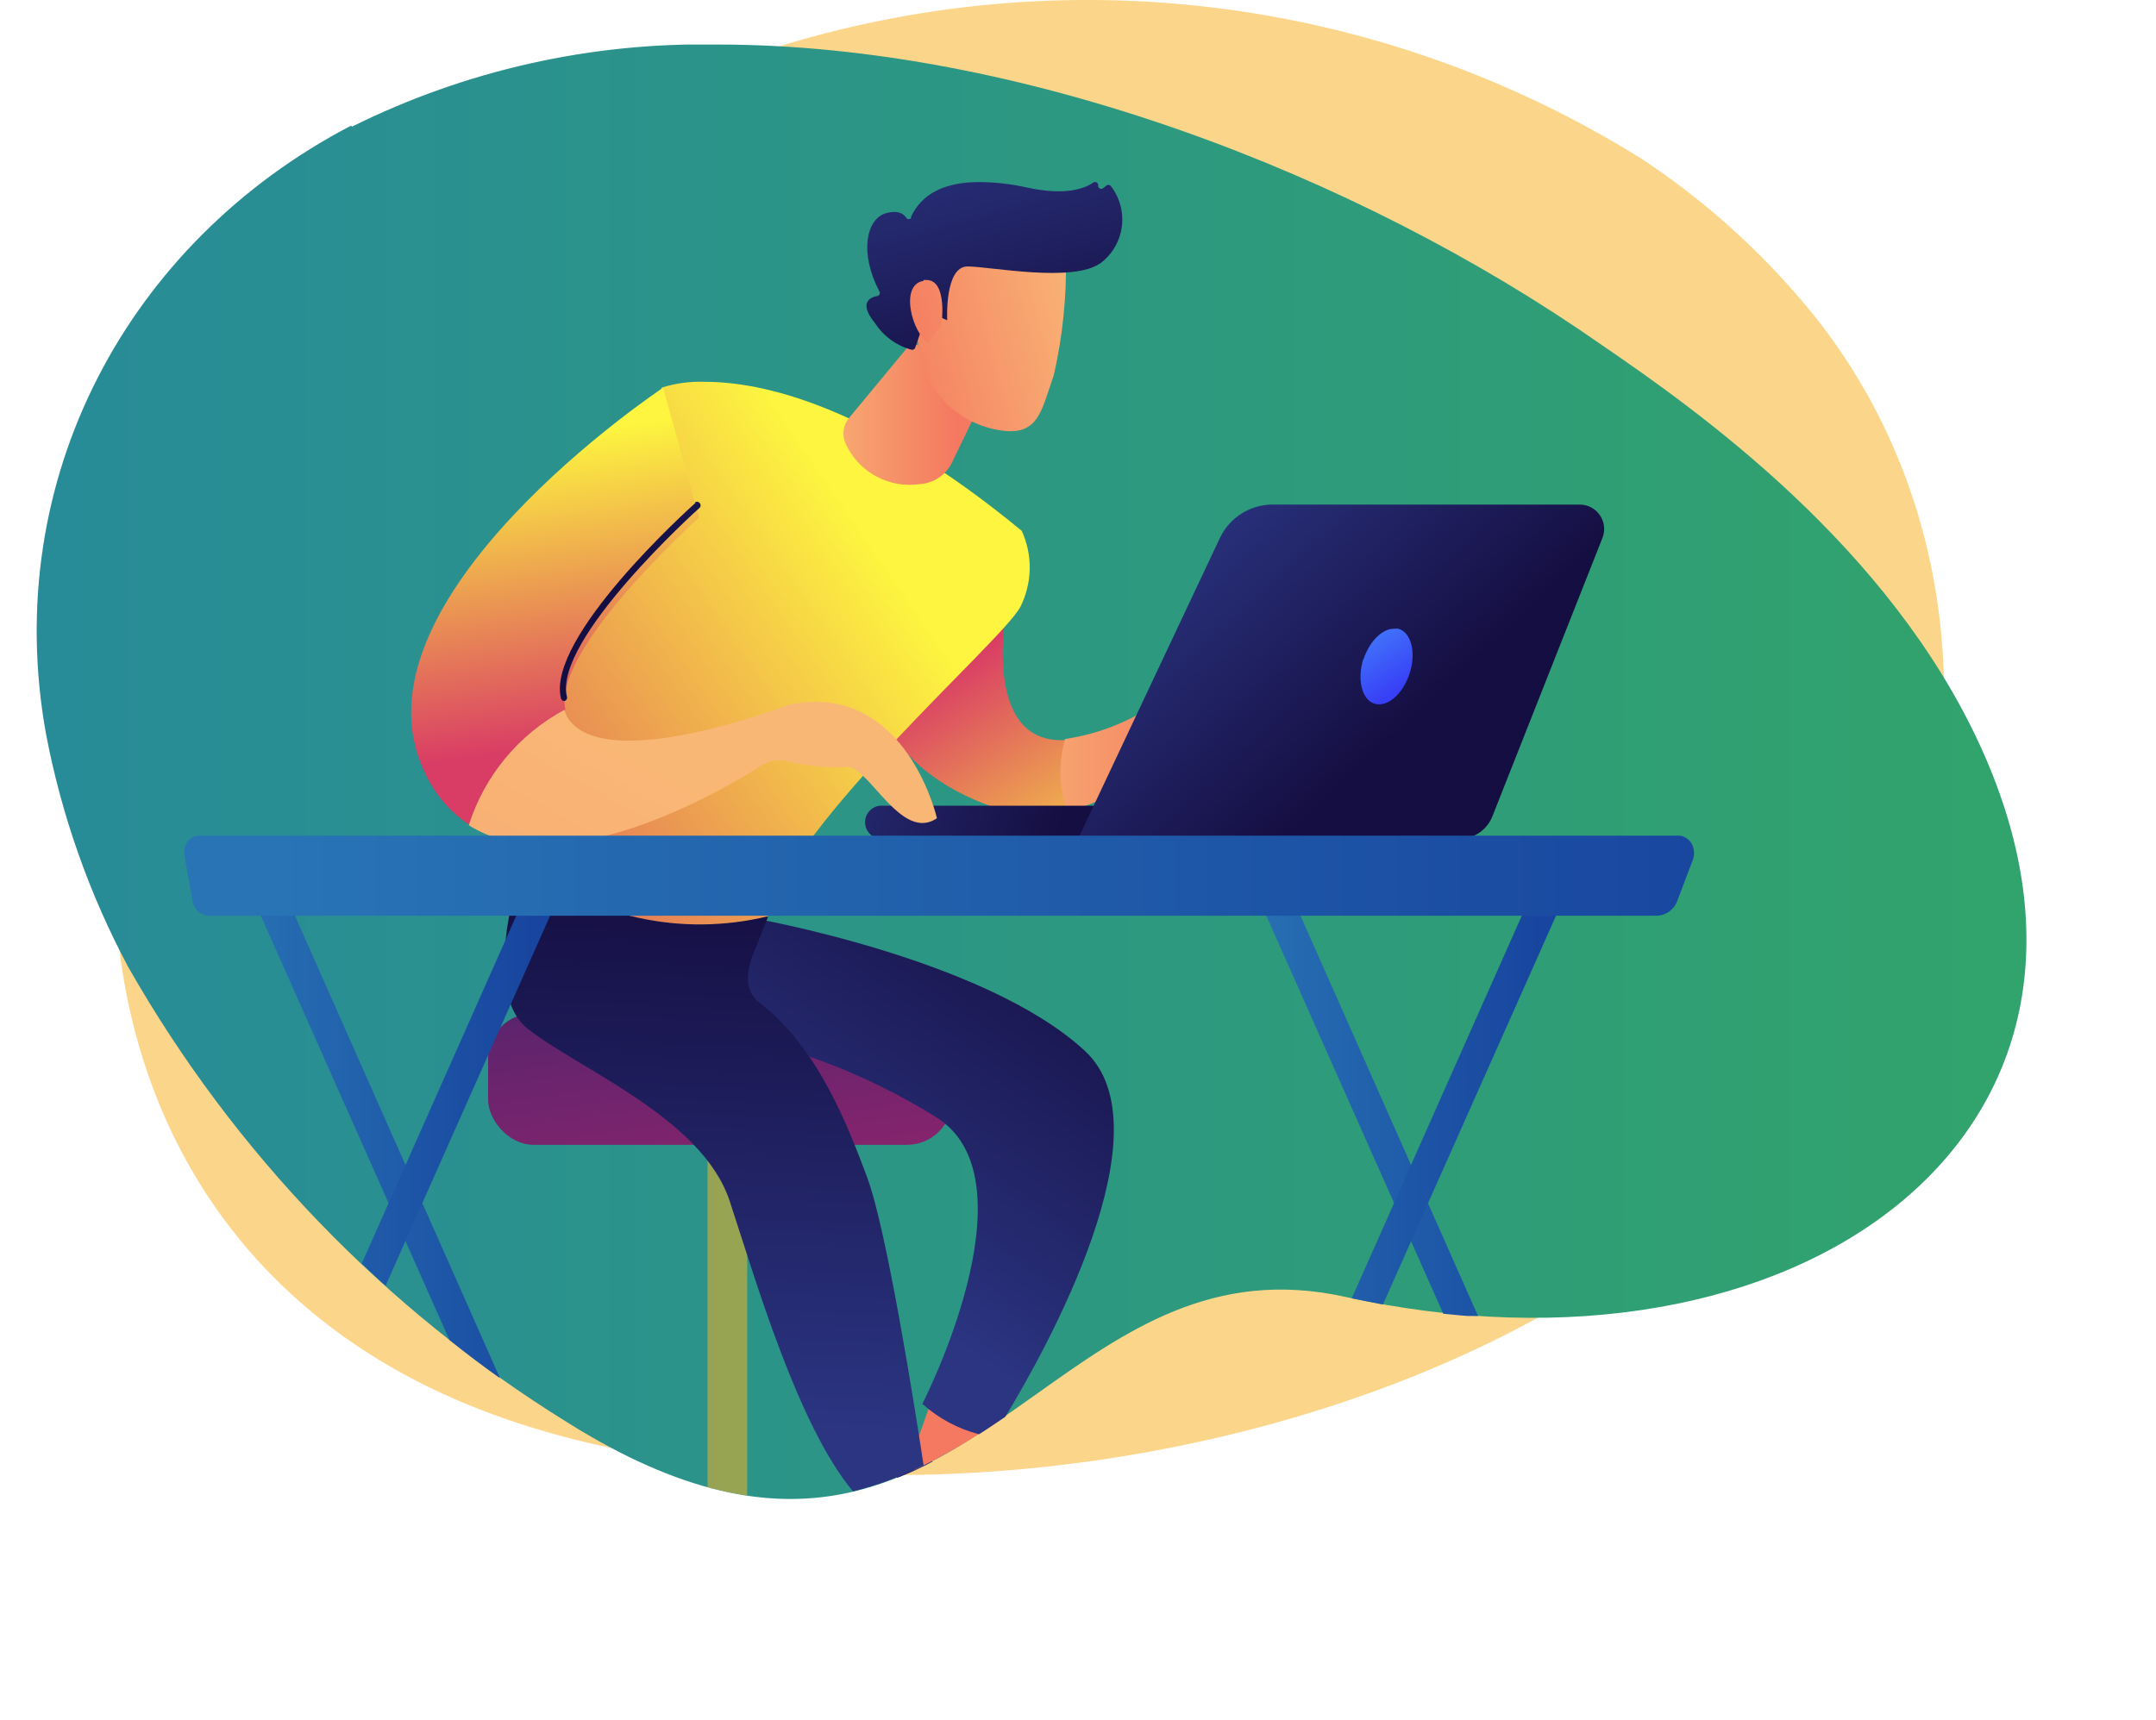 <svg id="Capa_1" data-name="Capa 1" xmlns="http://www.w3.org/2000/svg" xmlns:xlink="http://www.w3.org/1999/xlink" viewBox="0 0 105 83.8"><defs><style>.cls-1{fill:none;}.cls-2{opacity:0.53;}.cls-3{clip-path:url(#clip-path);}.cls-4{fill:#f8b122;}.cls-5{clip-path:url(#clip-path-2);}.cls-6{fill:url(#Degradado_sin_nombre_2);}.cls-7{clip-path:url(#clip-path-4);}.cls-8{clip-path:url(#clip-path-5);}.cls-9{clip-path:url(#clip-path-6);}.cls-10{fill:url(#Degradado_sin_nombre_3);}.cls-11{clip-path:url(#clip-path-7);}.cls-12{fill:url(#Degradado_sin_nombre_21);}.cls-13{clip-path:url(#clip-path-8);}.cls-14{fill:url(#Degradado_sin_nombre_23);}.cls-15{clip-path:url(#clip-path-9);}.cls-16{fill:url(#Degradado_sin_nombre_6);}.cls-17{clip-path:url(#clip-path-11);}.cls-18{fill:url(#Degradado_sin_nombre_21-2);}.cls-19{clip-path:url(#clip-path-13);}.cls-20{fill:url(#Degradado_sin_nombre_22);}.cls-21{clip-path:url(#clip-path-14);}.cls-22{fill:url(#Degradado_sin_nombre_23-2);}.cls-23{clip-path:url(#clip-path-15);}.cls-24{fill:url(#Degradado_sin_nombre_21-3);}.cls-25{clip-path:url(#clip-path-16);}.cls-26{fill:url(#Degradado_sin_nombre_13);}.cls-27{clip-path:url(#clip-path-17);}.cls-28{fill:url(#Degradado_sin_nombre_23-3);}.cls-29{clip-path:url(#clip-path-18);}.cls-30{fill:url(#Degradado_sin_nombre_13-2);}.cls-31{clip-path:url(#clip-path-19);}.cls-32{fill:url(#Degradado_sin_nombre_23-4);}.cls-33{clip-path:url(#clip-path-20);}.cls-34{fill:url(#Degradado_sin_nombre_15);}.cls-35{clip-path:url(#clip-path-21);}.cls-36{fill:url(#Degradado_sin_nombre_21-4);}.cls-37{clip-path:url(#clip-path-22);}.cls-38{fill:url(#Degradado_sin_nombre_23-5);}.cls-39{clip-path:url(#clip-path-23);}.cls-40{fill:url(#Degradado_sin_nombre_21-5);}.cls-41{clip-path:url(#clip-path-24);}.cls-42{fill:url(#Degradado_sin_nombre_23-6);}.cls-43{clip-path:url(#clip-path-25);}.cls-44{fill:url(#Degradado_sin_nombre_21-6);}.cls-45{clip-path:url(#clip-path-26);}.cls-46{fill:url(#Degradado_sin_nombre_21-7);}.cls-47{clip-path:url(#clip-path-27);}.cls-48{fill:url(#Degradado_sin_nombre_22-2);}.cls-49{clip-path:url(#clip-path-28);}.cls-50{fill:url(#Degradado_sin_nombre_23-7);}.cls-51{clip-path:url(#clip-path-29);}.cls-52{fill:url(#Degradado_sin_nombre_28);}.cls-53{clip-path:url(#clip-path-30);}.cls-54{fill:url(#Degradado_sin_nombre_28-2);}.cls-55{clip-path:url(#clip-path-31);}.cls-56{fill:url(#Degradado_sin_nombre_28-3);}.cls-57{clip-path:url(#clip-path-32);}.cls-58{fill:url(#Degradado_sin_nombre_28-4);}.cls-59{clip-path:url(#clip-path-33);}.cls-60{fill:url(#Degradado_sin_nombre_28-5);}</style><clipPath id="clip-path" transform="translate(-0.32 -12)"><rect class="cls-1" x="5.89" y="12" width="89.11" height="71.85"/></clipPath><clipPath id="clip-path-2" transform="translate(-0.32 -12)"><path class="cls-1" d="M17.42,18.12C6.56,23.78.32,35.34,2.56,47.75a40,40,0,0,0,4,11.35A62.35,62.35,0,0,0,27.93,81.28c11.13,7,17,2.79,22.87-1.37,4.32-3.07,8.61-6.14,15-4.74,22,4.83,39.56-7.9,31-26.75C92.34,38.6,83,32,78.29,28.78c-11.9-8.32-28.3-14.61-43-14.61a38.4,38.4,0,0,0-17.83,4"/></clipPath><linearGradient id="Degradado_sin_nombre_2" x1="-907.9" y1="2297" x2="-907.69" y2="2297" gradientTransform="matrix(446.27, 0, 0, -446.27, 405169.65, 1025113.93)" gradientUnits="userSpaceOnUse"><stop offset="0" stop-color="#288b99"/><stop offset="1" stop-color="#31a36c"/></linearGradient><clipPath id="clip-path-4" transform="translate(-0.32 -12)"><rect class="cls-1" x="34.78" y="66.34" width="1.93" height="20.89"/></clipPath><clipPath id="clip-path-5" transform="translate(-0.32 -12)"><rect class="cls-1" x="27.29" y="86.37" width="16.92" height="1.26"/></clipPath><clipPath id="clip-path-6" transform="translate(-0.32 -12)"><rect class="cls-1" x="24.09" y="61.36" width="22.61" height="6.41" rx="2.21" ry="2.21"/></clipPath><linearGradient id="Degradado_sin_nombre_3" x1="-908.39" y1="2299.87" x2="-908.18" y2="2299.87" gradientTransform="translate(-299348.37 -118162.11) rotate(-90) scale(130.17)" gradientUnits="userSpaceOnUse"><stop offset="0" stop-color="#cb236d"/><stop offset="1" stop-color="#4c246d"/></linearGradient><clipPath id="clip-path-7" transform="translate(-0.32 -12)"><path class="cls-1" d="M44,84a15.24,15.24,0,0,0,1.74-.8l-1.32-.61A2.1,2.1,0,0,0,44,84"/></clipPath><linearGradient id="Degradado_sin_nombre_21" x1="-915.87" y1="2303.49" x2="-915.65" y2="2303.49" gradientTransform="matrix(-34.65, 0, 0, 34.65, -31687.38, -79741.64)" gradientUnits="userSpaceOnUse"><stop offset="0" stop-color="#2b3582"/><stop offset="1" stop-color="#150e42"/></linearGradient><clipPath id="clip-path-8" transform="translate(-0.32 -12)"><path class="cls-1" d="M44.77,82.8a1,1,0,0,0,.09.8A25.87,25.87,0,0,0,48,81.85l.14-.26-2.44-1.4Z"/></clipPath><linearGradient id="Degradado_sin_nombre_23" x1="-887.57" y1="2304.57" x2="-887.35" y2="2304.57" gradientTransform="matrix(15.65, 0, 0, -15.65, 13931.97, 36128.93)" gradientUnits="userSpaceOnUse"><stop offset="0" stop-color="#f9b776"/><stop offset="1" stop-color="#f47960"/></linearGradient><clipPath id="clip-path-9" transform="translate(-0.32 -12)"><path class="cls-1" d="M36.79,57.07l-2.3,5.08A30.71,30.71,0,0,1,46,66.48c4.77,3.14-.76,13.91-.76,13.91A6.61,6.61,0,0,0,48,81.87c.43-.27.85-.56,1.28-.85,2-3.3,8-14.06,3.86-17.84-4.86-4.49-16.19-6.46-16.19-6.46Z"/></clipPath><linearGradient id="Degradado_sin_nombre_6" x1="-906.6" y1="2294.91" x2="-906.39" y2="2294.91" gradientTransform="matrix(114.48, 0, 0, -114.48, 103828.87, 262794.58)" gradientUnits="userSpaceOnUse"><stop offset="0" stop-color="#2b3582"/><stop offset="0.23" stop-color="#252a70"/><stop offset="0.73" stop-color="#19164f"/><stop offset="1" stop-color="#150e42"/></linearGradient><clipPath id="clip-path-11" transform="translate(-0.32 -12)"><path class="cls-1" d="M50.1,88.69c-1.21-.56-4.64-3-5.22-3.07s-1.59.58-1.59.58a1.57,1.57,0,0,0,0,1.2,10.84,10.84,0,0,0,5,3.53,4.21,4.21,0,0,0,3.78-.52,5.1,5.1,0,0,0-2-1.72"/></clipPath><linearGradient id="Degradado_sin_nombre_21-2" x1="-912.34" y1="2298.93" x2="-912.12" y2="2298.93" gradientTransform="matrix(-89.64, 0, 0, 89.64, -81729.72, -205980.83)" xlink:href="#Degradado_sin_nombre_21"/><clipPath id="clip-path-13" transform="translate(-0.32 -12)"><path class="cls-1" d="M48.31,90.93a10.84,10.84,0,0,1-5-3.53,4.87,4.87,0,0,0,1.45,2,12.31,12.31,0,0,0,7.16,2.5c.7-.11.64-.76.17-1.46a4.21,4.21,0,0,1-3.78.52"/></clipPath><linearGradient id="Degradado_sin_nombre_22" x1="-900.91" y1="2300.45" x2="-900.69" y2="2300.45" gradientTransform="matrix(42.07, 0, 0, -42.07, 37947.28, 96865.25)" gradientUnits="userSpaceOnUse"><stop offset="0" stop-color="#53d8ff"/><stop offset="1" stop-color="#3840f7"/></linearGradient><clipPath id="clip-path-14" transform="translate(-0.32 -12)"><path class="cls-1" d="M42.27,84.5v0a15.48,15.48,0,0,0,2.42-.87l0-.16Z"/></clipPath><linearGradient id="Degradado_sin_nombre_23-2" x1="-885.56" y1="2305.9" x2="-885.34" y2="2305.9" gradientTransform="matrix(14.68, 0, 0, -14.68, 13046.2, 33933.66)" xlink:href="#Degradado_sin_nombre_23"/><clipPath id="clip-path-15" transform="translate(-0.32 -12)"><path class="cls-1" d="M26,62.1c2.52,2,8.52,4.35,9.86,8.42,1.25,3.79,3.3,10.89,6,14.13a16.29,16.29,0,0,0,3.44-1.27c-.42-2.79-1.79-11.44-2.74-14S40.13,63,37.33,60.87c-.8-.61-.66-1.57-.29-2.5l.68-1.7L26,53.32s-2.51,6.73,0,8.78"/></clipPath><linearGradient id="Degradado_sin_nombre_21-3" x1="-907.93" y1="2294.06" x2="-907.72" y2="2294.06" gradientTransform="matrix(124.66, 0, 0, -124.66, 113203.63, 286047.93)" xlink:href="#Degradado_sin_nombre_21"/><clipPath id="clip-path-16" transform="translate(-0.32 -12)"><path class="cls-1" d="M43,45.82s.34,3.6,5.67,5.49a6.62,6.62,0,0,0,3.66.27,5.88,5.88,0,0,1-.1-3.53c-4.21.26-2.9-6.48-2.82-6.75Z"/></clipPath><linearGradient id="Degradado_sin_nombre_13" x1="-911.07" y1="2293.02" x2="-910.85" y2="2293.02" gradientTransform="matrix(0, -67.1, -67.1, 0, 153907.29, -61072.75)" gradientUnits="userSpaceOnUse"><stop offset="0" stop-color="#fdf53f"/><stop offset="1" stop-color="#d93c65"/></linearGradient><clipPath id="clip-path-17" transform="translate(-0.32 -12)"><path class="cls-1" d="M57,46a10.59,10.59,0,0,1-4.81,2,5.88,5.88,0,0,0,.1,3.53A9.07,9.07,0,0,0,57.1,48.5a.76.76,0,0,1,1-.12c.33.26.65.61.59,1-.11.73.74,1,.81.7a11.33,11.33,0,0,0-.3-1.85l2.37,2.37a1.17,1.17,0,0,0,1.51,0S62,47.12,60.39,46a2.71,2.71,0,0,0-1.57-.48A3.8,3.8,0,0,0,57,46"/></clipPath><linearGradient id="Degradado_sin_nombre_23-3" x1="-902.97" y1="2296.94" x2="-902.75" y2="2296.94" gradientTransform="matrix(51.23, 0, 0, -51.23, 46306.82, 117698.94)" xlink:href="#Degradado_sin_nombre_23"/><clipPath id="clip-path-18" transform="translate(-0.32 -12)"><path class="cls-1" d="M32.56,30.89C26.24,40.82,25.7,54,25.7,54a14,14,0,0,0,12,2.64C39.08,51.92,49,43.35,50,41.59a4.28,4.28,0,0,0,.08-3.73c-7.51-6.2-12.73-7.26-15.43-7.26a6.23,6.23,0,0,0-2.13.29"/></clipPath><linearGradient id="Degradado_sin_nombre_13-2" x1="-910.65" y1="2298.66" x2="-910.43" y2="2298.66" gradientTransform="matrix(-142.42, 0, 0, 142.42, -129646.69, -327337.62)" xlink:href="#Degradado_sin_nombre_13"/><clipPath id="clip-path-19" transform="translate(-0.32 -12)"><path class="cls-1" d="M41.67,32.36a1.19,1.19,0,0,0-.15,1.29,3.43,3.43,0,0,0,3.62,1.93,1.86,1.86,0,0,0,1.52-1l2.11-4.37L44.7,28.7Z"/></clipPath><linearGradient id="Degradado_sin_nombre_23-4" x1="-898.78" y1="2295.16" x2="-898.56" y2="2295.16" gradientTransform="matrix(33.99, 0, 0, -33.99, 30588.57, 78027.57)" xlink:href="#Degradado_sin_nombre_23"/><clipPath id="clip-path-20" transform="translate(-0.32 -12)"><path class="cls-1" d="M21,49.61a6.14,6.14,0,0,0,2.2,2.59,9.7,9.7,0,0,1,4.66-5.62c-.71-2.91,6.51-9.37,6.51-9.37l-1.76-6.32S17,41.26,21,49.61"/></clipPath><linearGradient id="Degradado_sin_nombre_15" x1="-907.68" y1="2300.31" x2="-907.46" y2="2300.31" gradientTransform="matrix(0, 117.48, 117.48, 0, -270213.65, 106656.87)" gradientUnits="userSpaceOnUse"><stop offset="0" stop-color="#fdf53f"/><stop offset="0.42" stop-color="#fdf53f"/><stop offset="1" stop-color="#d93c65"/></linearGradient><clipPath id="clip-path-21" transform="translate(-0.32 -12)"><path class="cls-1" d="M34.2,36.49c-.3.26-7.29,6.57-6.56,9.53a.17.17,0,0,0,.17.13h0a.17.17,0,0,0,.12-.21c-.68-2.77,6.38-9.14,6.46-9.2a.17.17,0,0,0,0-.24.18.18,0,0,0-.13-.06.16.16,0,0,0-.11.05"/></clipPath><linearGradient id="Degradado_sin_nombre_21-4" x1="-907.03" y1="2302.3" x2="-906.82" y2="2302.3" gradientTransform="matrix(0, 70.97, 70.97, 0, -163364.5, 64398.41)" xlink:href="#Degradado_sin_nombre_21"/><clipPath id="clip-path-22" transform="translate(-0.32 -12)"><path class="cls-1" d="M45.49,24.19c-.8,1-.48,4.31-.48,4.31a4.73,4.73,0,0,0,3.69,4.4c2.2.5,2.3-.81,2.94-2.62a23.64,23.64,0,0,0,.59-5.8,31.54,31.54,0,0,0-5.12-.66,2.34,2.34,0,0,0-1.62.37"/></clipPath><linearGradient id="Degradado_sin_nombre_23-5" x1="-914.33" y1="2299.94" x2="-914.12" y2="2299.94" gradientTransform="matrix(-52.79, 0, 0, 52.79, -48213.54, -121378.87)" xlink:href="#Degradado_sin_nombre_23"/><clipPath id="clip-path-23" transform="translate(-0.32 -12)"><path class="cls-1" d="M44.71,22.6a.15.15,0,0,1-.26,0c-.14-.2-.41-.38-1-.21-.94.29-1.29,1.93-.3,3.81a.15.15,0,0,1-.1.22c-.35.06-.94.32-.11,1.33a3.07,3.07,0,0,0,1.78,1.29.16.16,0,0,0,.17-.1l.55-1.59a.16.16,0,0,1,.2-.09l.55.23.26.11s-.14-2.63,1-2.62,5.13.81,6.48-.17a2.66,2.66,0,0,0,.47-3.77.16.16,0,0,0-.2,0l-.16.13a.15.15,0,0,1-.24-.13.15.15,0,0,0-.23-.15c-.42.29-1.35.66-3.26.24A10.72,10.72,0,0,0,48,20.87c-1.6,0-2.79.52-3.33,1.73"/></clipPath><linearGradient id="Degradado_sin_nombre_21-5" x1="-905.98" y1="2301.63" x2="-905.76" y2="2301.63" gradientTransform="matrix(0, 61.89, 61.89, 0, -142393.43, 56088.68)" xlink:href="#Degradado_sin_nombre_21"/><clipPath id="clip-path-24" transform="translate(-0.32 -12)"><path class="cls-1" d="M45.3,25.68c-1.22.2-.51,2.63.23,3l.64-.84s.32-2.2-.73-2.2H45.3"/></clipPath><linearGradient id="Degradado_sin_nombre_23-6" x1="-914.33" y1="2300.06" x2="-914.12" y2="2300.06" gradientTransform="matrix(-52.79, 0, 0, 52.79, -48212.8, -121387.26)" xlink:href="#Degradado_sin_nombre_23"/><clipPath id="clip-path-25" transform="translate(-0.32 -12)"><path class="cls-1" d="M61.12,51.25l-17.95,0a.81.81,0,0,0,0,1.61h0l17.95,0a.8.8,0,0,0,.8-.81.79.79,0,0,0-.79-.8h0"/></clipPath><linearGradient id="Degradado_sin_nombre_21-6" x1="-904.14" y1="2295.48" x2="-903.92" y2="2295.48" gradientTransform="matrix(0, 69.09, -69.09, 0, 158638.29, 62502.67)" xlink:href="#Degradado_sin_nombre_21"/><clipPath id="clip-path-26" transform="translate(-0.32 -12)"><path class="cls-1" d="M62.31,36.58a2.84,2.84,0,0,0-2.58,1.63L52.82,52.87H71.4A1.74,1.74,0,0,0,73,51.77l5.36-13.56a1.19,1.19,0,0,0-1.11-1.63Z"/></clipPath><linearGradient id="Degradado_sin_nombre_21-7" x1="-905.78" y1="2294.41" x2="-905.56" y2="2294.41" gradientTransform="translate(157891.71 62342.45) rotate(90) scale(68.79)" xlink:href="#Degradado_sin_nombre_21"/><clipPath id="clip-path-27" transform="translate(-0.32 -12)"><path class="cls-1" d="M66.72,44.09c-.32,1-.08,2,.54,2.19s1.38-.46,1.71-1.47.08-2-.54-2.18a.85.85,0,0,0-.23,0c-.57,0-1.19.62-1.48,1.5"/></clipPath><linearGradient id="Degradado_sin_nombre_22-2" x1="-904.69" y1="2291.84" x2="-904.47" y2="2291.84" gradientTransform="translate(88935.48 35121.02) rotate(90) scale(38.78)" xlink:href="#Degradado_sin_nombre_22"/><clipPath id="clip-path-28" transform="translate(-0.32 -12)"><path class="cls-1" d="M38.74,46.33s-8.55,3.32-10.64.82a1.4,1.4,0,0,1-.29-.57,9.7,9.7,0,0,0-4.66,5.62c4.5,2.87,12.2-1.6,14.28-2.92a1.53,1.53,0,0,1,1.14-.21,10.73,10.73,0,0,0,2.94.3c.48-.08,1.06.64,1.71,1.36.82.9,1.74,1.8,2.73,1.13,0,0-1.29-5.67-5.92-5.67a6,6,0,0,0-1.29.14"/></clipPath><linearGradient id="Degradado_sin_nombre_23-7" x1="-909.69" y1="2298.22" x2="-909.47" y2="2298.22" gradientTransform="matrix(-260.88, 0, 0, 260.88, -237285.03, -599516.62)" xlink:href="#Degradado_sin_nombre_23"/><clipPath id="clip-path-29" transform="translate(-0.32 -12)"><path class="cls-1" d="M61.84,54.37a.72.72,0,0,0-.4,1L70.61,76q.86.09,1.71.15L62.83,54.75a.77.77,0,0,0-1-.38"/></clipPath><linearGradient id="Degradado_sin_nombre_28" x1="-911.67" y1="2298.15" x2="-911.45" y2="2298.15" gradientTransform="translate(-72702.01 183520.29) rotate(180) scale(79.83)" gradientUnits="userSpaceOnUse"><stop offset="0" stop-color="#18459f"/><stop offset="1" stop-color="#2874b5"/></linearGradient><clipPath id="clip-path-30" transform="translate(-0.32 -12)"><path class="cls-1" d="M75.26,54.75l-9.11,20.5,1.52.3,9-20.22a.75.75,0,0,0-.69-1,.77.77,0,0,0-.7.44"/></clipPath><linearGradient id="Degradado_sin_nombre_28-2" x1="-911.76" y1="2298.16" x2="-911.54" y2="2298.16" gradientTransform="translate(-72711.31 183520.51) rotate(180) scale(79.83)" xlink:href="#Degradado_sin_nombre_28"/><clipPath id="clip-path-31" transform="translate(-0.32 -12)"><path class="cls-1" d="M12.86,54.37a.72.72,0,0,0-.39,1l9.74,21.91q1.18.95,2.46,1.86L13.86,54.75a.79.79,0,0,0-.7-.44.8.8,0,0,0-.3.06"/></clipPath><linearGradient id="Degradado_sin_nombre_28-3" x1="-913.88" y1="2298.13" x2="-913.66" y2="2298.13" gradientTransform="translate(-72927.59 183520.25) rotate(180) scale(79.83)" xlink:href="#Degradado_sin_nombre_28"/><clipPath id="clip-path-32" transform="translate(-0.32 -12)"><path class="cls-1" d="M26.29,54.75l-8.35,18.8c.37.36.76.72,1.16,1.08l8.58-19.3a.73.73,0,0,0-.4-1,.8.8,0,0,0-.3-.06.76.76,0,0,0-.69.44"/></clipPath><linearGradient id="Degradado_sin_nombre_28-4" x1="-913.97" y1="2298.16" x2="-913.75" y2="2298.16" gradientTransform="translate(-72936.8 183520.23) rotate(180) scale(79.83)" xlink:href="#Degradado_sin_nombre_28"/><clipPath id="clip-path-33" transform="translate(-0.32 -12)"><path class="cls-1" d="M10,52.71a.68.68,0,0,0-.55.29.87.87,0,0,0-.15.65l.39,2.21a.85.85,0,0,0,.81.75H81a1.09,1.09,0,0,0,1-.71L82.72,54a1,1,0,0,0,0-.88.8.8,0,0,0-.69-.42Z"/></clipPath><linearGradient id="Degradado_sin_nombre_28-5" x1="-909.58" y1="2297.06" x2="-909.37" y2="2297.06" gradientTransform="translate(-307908.46 777839.66) rotate(180) scale(338.61)" xlink:href="#Degradado_sin_nombre_28"/></defs><title>ilustracion-landing-1</title><g class="cls-2"><g class="cls-3"><path class="cls-4" d="M91.26,60.72c-9,17-32.85,24.24-51.52,23-5.1-.34-15.36-1-23.36-7.11C1,64.92,3.36,40.49,18.09,26.1a50.95,50.95,0,0,1,62.23-6.33,37.16,37.16,0,0,1,8.38,7.64c7.54,9.48,8.2,22.71,2.56,33.31" transform="translate(-0.32 -12)"/></g></g><g class="cls-5"><rect class="cls-6" y="2.17" width="105" height="74.06"/></g><g class="cls-5"><g class="cls-2"><g class="cls-7"><rect class="cls-4" x="34.46" y="54.34" width="1.93" height="20.89"/></g></g><g class="cls-2"><g class="cls-8"><path class="cls-4" d="M27.29,87.63H44.2v-.95a.3.3,0,0,0-.3-.31H27.62a.33.33,0,0,0-.33.33Z" transform="translate(-0.32 -12)"/></g></g></g><g class="cls-9"><rect class="cls-10" x="23.73" y="59.63" width="23.33" height="9.88" transform="translate(-10.02 -5.64) rotate(-9.03)"/></g><g class="cls-11"><rect class="cls-12" x="43.85" y="82.17" width="2.05" height="2.19" transform="translate(-50.01 73.52) rotate(-63.05)"/></g><g class="cls-13"><rect class="cls-14" x="44.36" y="68.19" width="3.44" height="3.41"/></g><g class="cls-15"><rect class="cls-16" x="29.01" y="52.76" width="33.65" height="33.08" transform="translate(-37.52 54.36) rotate(-54.49)"/></g><g class="cls-5"><g class="cls-17"><rect class="cls-18" x="42.47" y="83.09" width="10.2" height="10.78" transform="translate(-51.93 60.52) rotate(-52.59)"/></g></g><g class="cls-5"><g class="cls-19"><rect class="cls-20" x="42.99" y="75.4" width="9.31" height="4.6"/></g></g><g class="cls-21"><rect class="cls-22" x="41.95" y="71.52" width="2.43" height="1.02"/></g><g class="cls-23"><rect class="cls-24" x="18.42" y="57.61" width="31.95" height="22.76" transform="translate(-35.89 89.34) rotate(-88.32)"/></g><g class="cls-25"><rect class="cls-26" x="40.91" y="39.61" width="13.52" height="13.88" transform="translate(-17.89 20.99) rotate(-32.57)"/></g><g class="cls-27"><rect class="cls-28" x="51.55" y="33.54" width="11.26" height="6.04"/></g><g class="cls-29"><rect class="cls-30" x="19.89" y="25.81" width="36.98" height="37.56" transform="translate(-19.2 19.11) rotate(-36.03)"/></g><g class="cls-31"><rect class="cls-32" x="40.99" y="16.7" width="7.47" height="7.06"/></g><g class="cls-33"><rect class="cls-34" x="15.49" y="29.72" width="20.31" height="23.65" transform="translate(-6.21 -7.72) rotate(-8.55)"/></g><g class="cls-35"><rect class="cls-36" x="26.26" y="35.95" width="8.9" height="10.7" transform="translate(-5.92 -7.17) rotate(-8.25)"/></g><g class="cls-37"><rect class="cls-38" x="43.6" y="23.02" width="9.77" height="11.19" transform="translate(-5.98 1.19) rotate(-14.65)"/></g><g class="cls-39"><rect class="cls-40" x="41.32" y="19.28" width="14.76" height="11.35" transform="translate(-5.13 1.51) rotate(-15.06)"/></g><g class="cls-41"><rect class="cls-42" x="43.73" y="25.42" width="3.1" height="3.55" transform="translate(-5.72 0.33) rotate(-14.65)"/></g><g class="cls-43"><rect class="cls-44" x="48.32" y="42.52" width="7.64" height="19.09" transform="translate(-13.9 73.38) rotate(-71.84)"/></g><g class="cls-45"><rect class="cls-46" x="50.76" y="29.92" width="29.98" height="29.6" transform="translate(-13.07 45.42) rotate(-43.41)"/></g><g class="cls-47"><rect class="cls-48" x="65.57" y="42.12" width="4.55" height="4.83" transform="translate(-13.63 32.97) rotate(-33.59)"/></g><g class="cls-49"><rect class="cls-50" x="25.02" y="38.54" width="19.07" height="24.19" transform="translate(-26.89 43.32) rotate(-60.08)"/></g><g class="cls-51"><rect class="cls-52" x="60.96" y="42.31" width="11.04" height="21.8"/></g><g class="cls-53"><rect class="cls-54" x="65.84" y="42.31" width="10.66" height="21.23"/></g><g class="cls-55"><rect class="cls-56" x="11.99" y="42.31" width="12.37" height="24.79"/></g><g class="cls-57"><rect class="cls-58" x="17.62" y="42.31" width="9.9" height="20.31"/></g><g class="cls-59"><rect class="cls-60" x="8.95" y="40.71" width="73.58" height="3.9"/></g></svg>